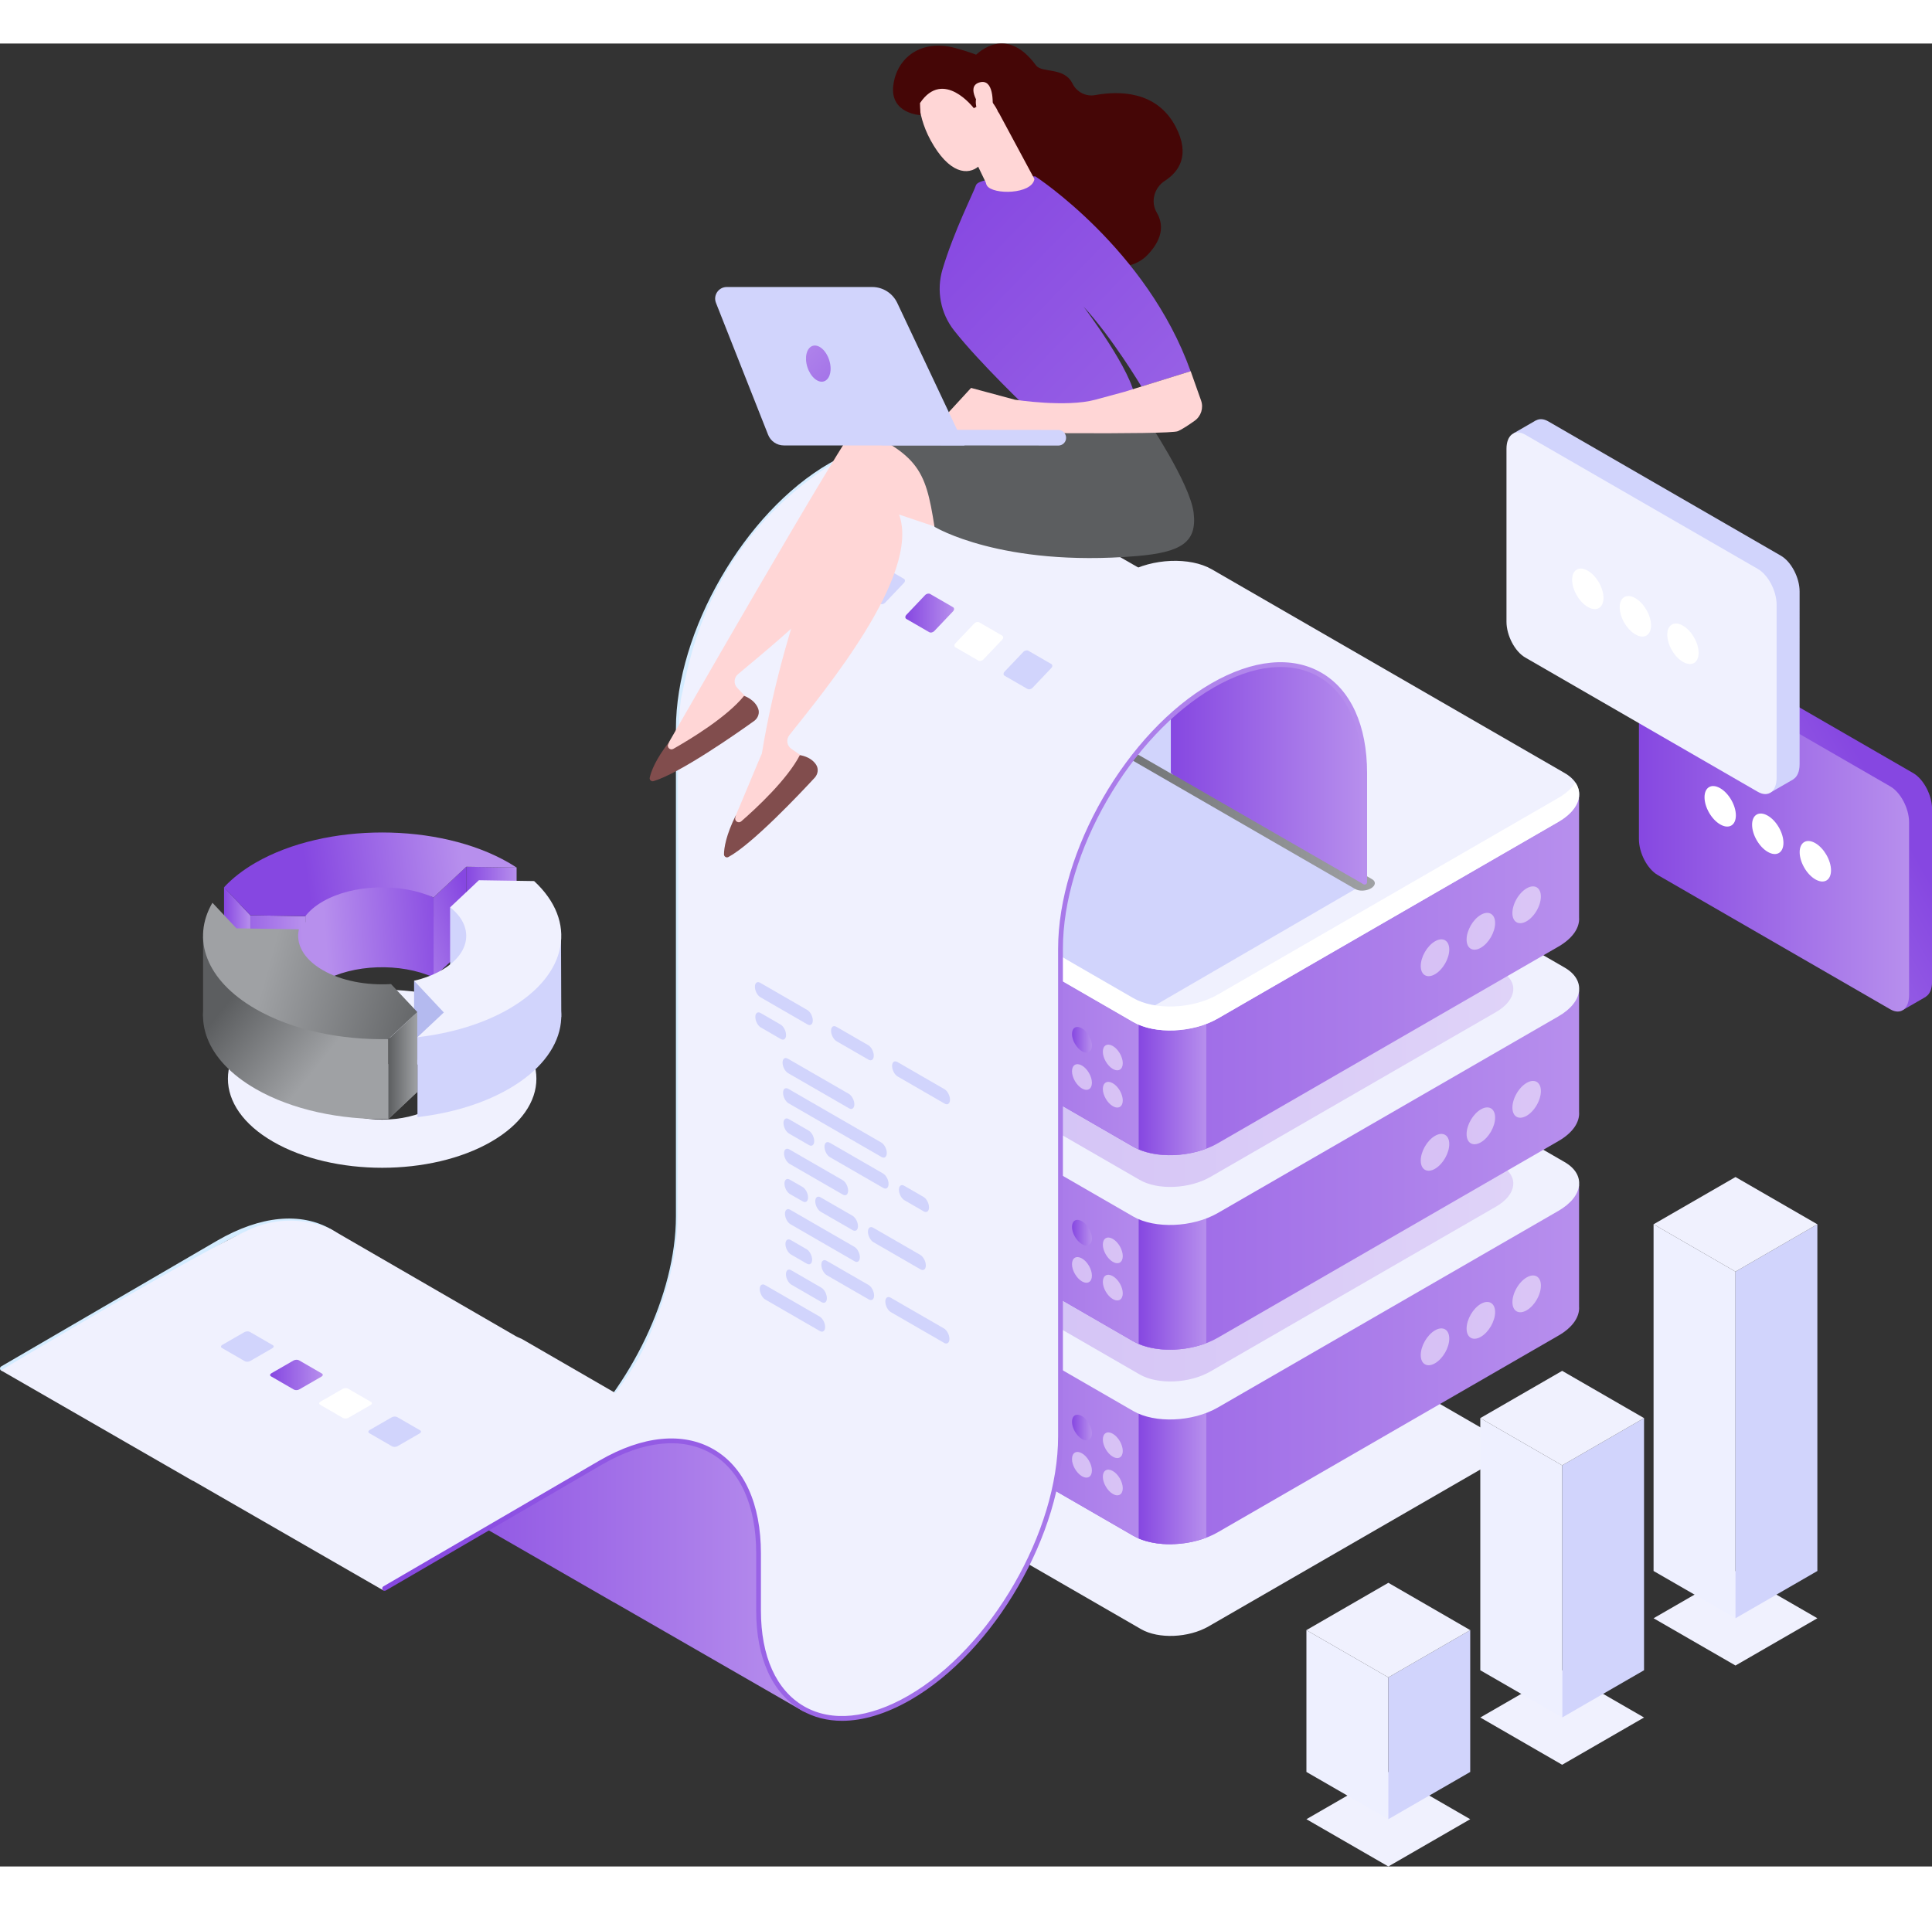 <?xml version="1.0" encoding="utf-8"?>
<!-- Generator: Adobe Illustrator 25.2.1, SVG Export Plug-In . SVG Version: 6.00 Build 0)  -->
<svg version="1.1" id="Ñëîé_1" xmlns="http://www.w3.org/2000/svg" width="300" xmlns:xlink="http://www.w3.org/1999/xlink" x="0px" y="0px"
	 viewBox="0 0 314.33 296.64" style="enable-background:new 0 0 314.33 296.64;" xml:space="preserve">
<rect x="0" y="0" width="314.33" height="296.64" fill="#333333" stroke="none"/>
<style type="text/css">
	.st0{fill:#F0F1FE;}
	.st1{fill:url(#SVGID_1_);}
	.st2{fill:url(#SVGID_2_);}
	.st3{fill:url(#SVGID_3_);}
	.st4{fill:url(#SVGID_4_);}
	.st5{fill:url(#SVGID_5_);}
	.st6{fill:url(#SVGID_6_);}
	.st7{fill:url(#SVGID_7_);}
	.st8{fill:#D1D4FC;}
	.st9{fill:#B4BAEF;}
	.st10{fill:url(#SVGID_8_);}
	.st11{fill:url(#SVGID_9_);}
	.st12{fill:url(#SVGID_10_);}
	.st13{fill:url(#SVGID_11_);}
	.st14{fill:url(#SVGID_12_);}
	.st15{fill:url(#SVGID_13_);}
	.st16{fill:#5793CE;}
	.st17{fill:url(#SVGID_14_);}
	.st18{opacity:0.3;fill:url(#SVGID_15_);}
	.st19{opacity:0.5;fill:#FFFFFF;}
	.st20{fill:url(#SVGID_16_);}
	.st21{fill:url(#SVGID_17_);}
	.st22{fill:url(#SVGID_18_);}
	.st23{opacity:0.3;fill:url(#SVGID_19_);}
	.st24{fill:url(#SVGID_20_);}
	.st25{fill:url(#SVGID_21_);}
	.st26{fill:url(#SVGID_22_);}
	.st27{fill:#FFFFFF;}
	.st28{fill:url(#SVGID_23_);}
	.st29{fill:url(#SVGID_24_);}
	.st30{fill:url(#SVGID_25_);}
	.st31{fill:url(#SVGID_26_);}
	.st32{fill:#D4ECFF;}
	.st33{fill:url(#SVGID_27_);}
	.st34{fill:url(#SVGID_28_);}
	.st35{fill:url(#SVGID_29_);}
	.st36{fill:url(#SVGID_30_);}
	.st37{fill:url(#SVGID_31_);}
	.st38{fill:url(#SVGID_32_);}
	.st39{fill:url(#SVGID_33_);}
	.st40{fill:#EEF0FF;}
	.st41{fill:#FFD6D6;}
	.st42{fill:#814D4D;}
	.st43{fill:url(#SVGID_34_);}
	.st44{fill:#450606;}
	.st45{fill:url(#SVGID_35_);}
	.st46{fill:url(#SVGID_36_);}
</style>
<g>
	<g>
		<path class="st0" d="M79.92,158.21c-9.8-5.66-25.69-5.66-35.49,0c-9.8,5.66-9.8,14.83,0,20.49c9.8,5.66,25.69,5.66,35.49,0
			C89.72,173.04,89.72,163.87,79.92,158.21z M70.33,173.16c-4.5,2.6-11.81,2.6-16.31,0c-4.5-2.6-4.5-6.82,0-9.42
			c4.5-2.6,11.81-2.6,16.31,0C74.84,166.35,74.84,170.56,70.33,173.16z"/>
		<g>
			<g>
				<linearGradient id="SVGID_1_" gradientUnits="userSpaceOnUse" x1="73.442" y1="146.793" x2="53.144" y2="148.325">
					<stop  offset="0" style="stop-color:#8647E1"/>
					<stop  offset="1" style="stop-color:#B78FED"/>
				</linearGradient>
				<path class="st1" d="M40.73,154.86l8.95,0.14c0.66-0.86,1.6-1.67,2.83-2.38c4.92-2.84,12.66-3.06,18.03-0.66l5.32-5l8.19,0.13
					c-0.4-0.26-0.82-0.53-1.26-0.78c-11.38-6.57-29.84-6.57-41.22,0c-2.09,1.21-3.8,2.56-5.12,3.99L40.73,154.86z"/>
				<linearGradient id="SVGID_2_" gradientUnits="userSpaceOnUse" x1="75.855" y1="140.52" x2="84.045" y2="140.52">
					<stop  offset="0" style="stop-color:#8647E1"/>
					<stop  offset="1" style="stop-color:#B78FED"/>
				</linearGradient>
				<polygon class="st2" points="84.05,134.08 84.05,147.08 75.85,146.96 75.85,133.96 				"/>
				<linearGradient id="SVGID_3_" gradientUnits="userSpaceOnUse" x1="77.111" y1="141.711" x2="63.069" y2="146.179">
					<stop  offset="0" style="stop-color:#8647E1"/>
					<stop  offset="1" style="stop-color:#B78FED"/>
				</linearGradient>
				<polygon class="st3" points="70.54,138.96 70.54,151.96 75.85,146.96 75.85,133.96 				"/>
				<linearGradient id="SVGID_4_" gradientUnits="userSpaceOnUse" x1="73.204" y1="143.647" x2="52.907" y2="145.179">
					<stop  offset="0" style="stop-color:#8647E1"/>
					<stop  offset="1" style="stop-color:#B78FED"/>
				</linearGradient>
				<path class="st4" d="M49.68,142v13l11.78-9.6l9.08,6.56v-13l-8.36-4.05c0,0-11.51,3.52-12.1,3.67
					C49.48,138.73,49.68,142,49.68,142z"/>
				<linearGradient id="SVGID_5_" gradientUnits="userSpaceOnUse" x1="34.295" y1="148.891" x2="49.359" y2="148.253">
					<stop  offset="0" style="stop-color:#8647E1"/>
					<stop  offset="1" style="stop-color:#B78FED"/>
				</linearGradient>
				<polygon class="st5" points="40.73,141.86 40.73,154.86 49.68,155 49.68,142 				"/>
				<linearGradient id="SVGID_6_" gradientUnits="userSpaceOnUse" x1="36.447" y1="146.077" x2="40.732" y2="146.077">
					<stop  offset="0" style="stop-color:#8647E1"/>
					<stop  offset="1" style="stop-color:#B78FED"/>
				</linearGradient>
				<polygon class="st6" points="36.45,137.29 36.45,150.29 40.73,154.86 40.73,141.86 				"/>
				<linearGradient id="SVGID_7_" gradientUnits="userSpaceOnUse" x1="49.908" y1="135.762" x2="75.185" y2="132.443">
					<stop  offset="0" style="stop-color:#8647E1"/>
					<stop  offset="1" style="stop-color:#B78FED"/>
				</linearGradient>
				<path class="st7" d="M40.73,141.86l8.95,0.14c0.66-0.86,1.6-1.67,2.83-2.38c4.92-2.84,12.66-3.06,18.03-0.66l5.32-5l8.19,0.13
					c-0.4-0.26-0.82-0.53-1.26-0.78c-11.38-6.57-29.84-6.57-41.22,0c-2.09,1.21-3.8,2.56-5.12,3.99L40.73,141.86z"/>
			</g>
			<g>
				<path class="st8" d="M73.23,140.56v11.95l7.75-1.86c0,0-0.45-6.99-0.62-7.18C80.2,143.29,73.23,140.56,73.23,140.56z"/>
				<g>
					<path class="st9" d="M67.37,152.51v13l0.84,0.89l5.46-3.15c0,0-0.85-9.92-0.95-10.12C72.62,152.93,67.37,152.51,67.37,152.51z"
						/>
					<path class="st8" d="M77.92,149.15l-4.68,4.41c3.9,3.09,3.44,7.44-1.39,10.23c-1.32,0.76-2.85,1.34-4.48,1.72l4.84,5.16
						l-4.29,4.03c5.45-0.63,10.64-2.16,14.87-4.6c9.78-5.65,11.15-14.31,4.11-20.81L77.92,149.15z"/>
					<polygon class="st8" points="67.92,161.7 67.92,174.7 78.54,170.6 91.32,158.41 91.27,144.61 77.75,155.32 					"/>
					<path class="st0" d="M77.92,136.15l-4.68,4.41c3.9,3.09,3.44,7.44-1.39,10.23c-1.32,0.76-2.85,1.34-4.48,1.72l4.84,5.16
						l-4.29,4.03c5.45-0.63,10.64-2.16,14.87-4.6c9.78-5.65,11.15-14.31,4.11-20.81L77.92,136.15z"/>
				</g>
			</g>
			<g>
				<linearGradient id="SVGID_8_" gradientUnits="userSpaceOnUse" x1="37.128" y1="155.89" x2="51.171" y2="167.124">
					<stop  offset="0" style="stop-color:#5C5E60"/>
					<stop  offset="1" style="stop-color:#9FA1A4"/>
				</linearGradient>
				<path class="st10" d="M67.89,170.6l-4.27-4.55c-3.96,0.24-8.07-0.51-11.11-2.27c-3.14-1.81-4.43-4.28-3.88-6.64l-10.16-0.16
					l-3.91-4.16c-3.42,5.87-1.09,12.6,7.01,17.28c5.95,3.43,13.83,5.07,21.62,4.91L67.89,170.6z"/>
				<linearGradient id="SVGID_9_" gradientUnits="userSpaceOnUse" x1="39.331" y1="153.137" x2="53.373" y2="164.371">
					<stop  offset="0" style="stop-color:#5C5E60"/>
					<stop  offset="1" style="stop-color:#9FA1A4"/>
				</linearGradient>
				<polygon class="st11" points="63.19,162.02 63.19,175.02 33.04,158.31 33.04,145.3 37.44,147.08 				"/>
				<linearGradient id="SVGID_10_" gradientUnits="userSpaceOnUse" x1="63.187" y1="166.307" x2="67.885" y2="166.307">
					<stop  offset="0" style="stop-color:#5C5E60"/>
					<stop  offset="1" style="stop-color:#9FA1A4"/>
				</linearGradient>
				<polygon class="st12" points="67.89,157.6 67.89,170.6 63.19,175.02 63.19,162.02 				"/>
				<linearGradient id="SVGID_11_" gradientUnits="userSpaceOnUse" x1="71.851" y1="158.42" x2="43.51" y2="150.505">
					<stop  offset="0" style="stop-color:#5C5E60"/>
					<stop  offset="1" style="stop-color:#9FA1A4"/>
				</linearGradient>
				<path class="st13" d="M67.89,157.6l-4.27-4.55c-3.96,0.24-8.07-0.51-11.11-2.27c-3.14-1.81-4.43-4.28-3.88-6.64l-10.16-0.16
					l-3.91-4.16c-3.42,5.87-1.09,12.6,7.01,17.28c5.95,3.43,13.83,5.07,21.62,4.91L67.89,157.6z"/>
			</g>
		</g>
	</g>
	<g>
		<g>
			<path class="st0" d="M185.66,258.03l-45.85-26.47c-2.81-1.62-2.46-4.46,0.79-6.34l44.27-25.56c3.25-1.88,8.16-2.08,10.98-0.46
				l45.85,26.47c2.81,1.62,2.46,4.46-0.79,6.34l-44.27,25.56C193.39,259.45,188.48,259.65,185.66,258.03z"/>
			<g>
				<linearGradient id="SVGID_12_" gradientUnits="userSpaceOnUse" x1="124.596" y1="209.825" x2="256.916" y2="209.825">
					<stop  offset="0" style="stop-color:#8647E1"/>
					<stop  offset="1" style="stop-color:#B78FED"/>
				</linearGradient>
				<path class="st14" d="M256.91,205.51L256.91,205.51v-19.81l-44.42-0.02l-15.35-8.86c-3.52-2.03-9.68-1.78-13.75,0.57
					l-14.32,8.27l-44.46-0.02V206c-0.1,1.38,0.67,2.71,2.36,3.68l57.41,33.15c3.52,2.03,9.68,1.78,13.75-0.57l55.43-32.01
					C255.91,208.9,257.04,207.15,256.91,205.51z"/>
				<linearGradient id="SVGID_13_" gradientUnits="userSpaceOnUse" x1="124.596" y1="209.827" x2="190.756" y2="209.827">
					<stop  offset="0" style="stop-color:#8647E1"/>
					<stop  offset="1" style="stop-color:#B78FED"/>
				</linearGradient>
				<path class="st15" d="M190.76,175.45c-2.58,0.06-5.25,0.71-7.37,1.93l-14.32,8.27l-44.46-0.02V206
					c-0.1,1.38,0.67,2.71,2.36,3.68l57.41,33.15c1.69,0.98,3.99,1.42,6.38,1.36V175.45z"/>
				<path class="st16" d="M129.64,185.63l-5.03,0V206c-0.1,1.38,0.67,2.71,2.36,3.68l2.67,1.54V185.63z"/>
				<linearGradient id="SVGID_14_" gradientUnits="userSpaceOnUse" x1="185.261" y1="232.106" x2="196.25" y2="232.106">
					<stop  offset="0" style="stop-color:#8647E1"/>
					<stop  offset="1" style="stop-color:#B78FED"/>
				</linearGradient>
				<path class="st17" d="M185.26,243.27c3.04,1.3,7.43,1.23,10.99-0.13v-23.13h-10.99V243.27z"/>
				<path class="st0" d="M184.38,222.53l-57.41-33.15c-3.52-2.03-3.08-5.59,0.99-7.94l55.43-32.01c4.07-2.35,10.22-2.6,13.75-0.57
					l57.41,33.15c3.52,2.03,3.08,5.59-0.99,7.94l-55.43,32.01C194.05,224.31,187.9,224.57,184.38,222.53z"/>
				<linearGradient id="SVGID_15_" gradientUnits="userSpaceOnUse" x1="135.305" y1="185.706" x2="246.205" y2="185.706">
					<stop  offset="0" style="stop-color:#8647E1"/>
					<stop  offset="1" style="stop-color:#B78FED"/>
				</linearGradient>
				<path class="st18" d="M185.41,216.57l-48.11-27.78c-2.95-1.7-2.58-4.68,0.83-6.65l46.46-26.82c3.41-1.97,8.57-2.18,11.52-0.48
					l48.11,27.78c2.95,1.7,2.58,4.68-0.83,6.65l-46.46,26.82C193.52,218.06,188.36,218.27,185.41,216.57z"/>
				<g>
					<path class="st19" d="M235.79,210.74c0,1.48-1.04,3.28-2.32,4.02c-1.28,0.74-2.32,0.14-2.32-1.34c0-1.48,1.04-3.28,2.32-4.02
						C234.75,208.66,235.79,209.26,235.79,210.74z"/>
					<path class="st19" d="M243.25,206.43c0,1.48-1.04,3.28-2.32,4.02c-1.28,0.74-2.32,0.14-2.32-1.34c0-1.48,1.04-3.28,2.32-4.02
						C242.21,204.36,243.25,204.96,243.25,206.43z"/>
					
						<ellipse transform="matrix(0.5 -0.866 0.866 0.5 -52.016 316.833)" class="st19" cx="248.39" cy="203.47" rx="3.28" ry="1.89"/>
				</g>
			</g>
			<g>
				<linearGradient id="SVGID_16_" gradientUnits="userSpaceOnUse" x1="124.596" y1="178.169" x2="256.916" y2="178.169">
					<stop  offset="0" style="stop-color:#8647E1"/>
					<stop  offset="1" style="stop-color:#B78FED"/>
				</linearGradient>
				<path class="st20" d="M256.91,173.86L256.91,173.86v-19.81l-44.42-0.02l-15.35-8.86c-3.52-2.03-9.68-1.78-13.75,0.57L169.06,154
					l-44.46-0.02v20.37c-0.1,1.38,0.67,2.71,2.36,3.68l57.41,33.15c3.52,2.03,9.68,1.78,13.75-0.57l55.43-32.01
					C255.91,177.25,257.04,175.49,256.91,173.86z"/>
				<linearGradient id="SVGID_17_" gradientUnits="userSpaceOnUse" x1="124.596" y1="178.171" x2="190.756" y2="178.171">
					<stop  offset="0" style="stop-color:#8647E1"/>
					<stop  offset="1" style="stop-color:#B78FED"/>
				</linearGradient>
				<path class="st21" d="M190.76,143.8c-2.58,0.06-5.25,0.71-7.37,1.93L169.06,154l-44.46-0.02v20.37
					c-0.1,1.38,0.67,2.71,2.36,3.68l57.41,33.15c1.69,0.98,3.99,1.42,6.38,1.36V143.8z"/>
				<path class="st16" d="M129.64,153.98l-5.03,0v20.37c-0.1,1.38,0.67,2.71,2.36,3.68l2.67,1.54V153.98z"/>
				<linearGradient id="SVGID_18_" gradientUnits="userSpaceOnUse" x1="185.261" y1="200.45" x2="196.25" y2="200.45">
					<stop  offset="0" style="stop-color:#8647E1"/>
					<stop  offset="1" style="stop-color:#B78FED"/>
				</linearGradient>
				<path class="st22" d="M185.26,211.61c3.04,1.3,7.43,1.23,10.99-0.13v-23.13h-10.99V211.61z"/>
				<path class="st0" d="M184.38,190.88l-57.41-33.15c-3.52-2.03-3.08-5.59,0.99-7.94l55.43-32.01c4.07-2.35,10.22-2.6,13.75-0.57
					l57.41,33.15c3.52,2.03,3.08,5.59-0.99,7.94l-55.43,32.01C194.05,192.66,187.9,192.91,184.38,190.88z"/>
				<linearGradient id="SVGID_19_" gradientUnits="userSpaceOnUse" x1="135.305" y1="154.049" x2="246.205" y2="154.049">
					<stop  offset="0" style="stop-color:#8647E1"/>
					<stop  offset="1" style="stop-color:#B78FED"/>
				</linearGradient>
				<path class="st23" d="M185.41,184.91l-48.11-27.78c-2.95-1.7-2.58-4.68,0.83-6.65l46.46-26.82c3.41-1.97,8.57-2.18,11.52-0.48
					l48.11,27.78c2.95,1.7,2.58,4.68-0.83,6.65l-46.46,26.82C193.52,186.4,188.36,186.62,185.41,184.91z"/>
				<g>
					<path class="st19" d="M235.79,179.09c0,1.48-1.04,3.28-2.32,4.02c-1.28,0.74-2.32,0.14-2.32-1.34c0-1.48,1.04-3.28,2.32-4.02
						C234.75,177.01,235.79,177.61,235.79,179.09z"/>
					<path class="st19" d="M243.25,174.78c0,1.48-1.04,3.28-2.32,4.02c-1.28,0.74-2.32,0.14-2.32-1.34c0-1.48,1.04-3.28,2.32-4.02
						C242.21,172.7,243.25,173.3,243.25,174.78z"/>
					
						<ellipse transform="matrix(0.5 -0.866 0.866 0.5 -24.602 301.007)" class="st19" cx="248.39" cy="171.81" rx="3.28" ry="1.89"/>
				</g>
			</g>
			<g>
				<linearGradient id="SVGID_20_" gradientUnits="userSpaceOnUse" x1="124.596" y1="146.513" x2="256.916" y2="146.513">
					<stop  offset="0" style="stop-color:#8647E1"/>
					<stop  offset="1" style="stop-color:#B78FED"/>
				</linearGradient>
				<path class="st24" d="M256.91,142.2L256.91,142.2v-19.81l-44.42-0.02l-15.35-8.86c-3.52-2.03-9.68-1.78-13.75,0.57l-14.32,8.27
					l-44.46-0.02v20.37c-0.1,1.38,0.67,2.71,2.36,3.68l57.41,33.15c3.52,2.03,9.68,1.78,13.75-0.57l55.43-32.01
					C255.91,145.59,257.04,143.84,256.91,142.2z"/>
				<linearGradient id="SVGID_21_" gradientUnits="userSpaceOnUse" x1="124.596" y1="146.515" x2="190.756" y2="146.515">
					<stop  offset="0" style="stop-color:#8647E1"/>
					<stop  offset="1" style="stop-color:#B78FED"/>
				</linearGradient>
				<path class="st25" d="M190.76,112.14c-2.58,0.06-5.25,0.71-7.37,1.93l-14.32,8.27l-44.46-0.02v20.37
					c-0.1,1.38,0.67,2.71,2.36,3.68l57.41,33.15c1.69,0.98,3.99,1.42,6.38,1.36V112.14z"/>
				<path class="st16" d="M129.64,122.32l-5.03,0v20.37c-0.1,1.38,0.67,2.71,2.36,3.68l2.67,1.54V122.32z"/>
				<linearGradient id="SVGID_22_" gradientUnits="userSpaceOnUse" x1="185.261" y1="168.793" x2="196.25" y2="168.793">
					<stop  offset="0" style="stop-color:#8647E1"/>
					<stop  offset="1" style="stop-color:#B78FED"/>
				</linearGradient>
				<path class="st26" d="M185.26,179.95c3.04,1.3,7.43,1.23,10.99-0.13V156.7h-10.99V179.95z"/>
				<path class="st0" d="M184.38,159.22l-57.41-33.15c-3.52-2.03-3.08-5.59,0.99-7.94l55.43-32.01c4.07-2.35,10.22-2.6,13.75-0.57
					l57.41,33.15c3.52,2.03,3.08,5.59-0.99,7.94l-55.43,32.01C194.05,161,187.9,161.26,184.38,159.22z"/>
				<polygon class="st8" points="221.84,136.81 181.9,112.14 169.47,135.91 172.92,148.71 186.38,157.41 				"/>
				<path class="st27" d="M253.56,122.75l-55.43,32.01c-4.07,2.35-10.22,2.6-13.75,0.57l-57.41-33.15
					c-0.79-0.45-1.36-0.99-1.76-1.56c-1.21,1.95-0.66,4.06,1.76,5.46l57.41,33.15c3.52,2.03,9.68,1.78,13.75-0.57l55.43-32.01
					c3.16-1.83,4.12-4.38,2.75-6.38C255.75,121.16,254.83,122.01,253.56,122.75z"/>
				<g>
					<path class="st19" d="M235.79,147.43c0,1.48-1.04,3.28-2.32,4.02c-1.28,0.74-2.32,0.14-2.32-1.34c0-1.48,1.04-3.28,2.32-4.02
						C234.75,145.35,235.79,145.95,235.79,147.43z"/>
					<path class="st19" d="M243.25,143.12c0,1.48-1.04,3.28-2.32,4.02c-1.28,0.74-2.32,0.14-2.32-1.34c0-1.48,1.04-3.28,2.32-4.02
						C242.21,141.04,243.25,141.64,243.25,143.12z"/>
					
						<ellipse transform="matrix(0.5 -0.866 0.866 0.5 2.813 285.18)" class="st19" cx="248.39" cy="140.15" rx="3.28" ry="1.89"/>
				</g>
			</g>
		</g>
		<g>
			<path class="st19" d="M182.67,165.93c0,1.03-0.72,1.45-1.62,0.93c-0.89-0.52-1.62-1.77-1.62-2.8c0-1.03,0.72-1.45,1.62-0.93
				C181.95,163.65,182.67,164.9,182.67,165.93z"/>
			<linearGradient id="SVGID_23_" gradientUnits="userSpaceOnUse" x1="174.412" y1="162.118" x2="177.649" y2="162.118">
				<stop  offset="0" style="stop-color:#8647E1"/>
				<stop  offset="1" style="stop-color:#B78FED"/>
			</linearGradient>
			<path class="st28" d="M177.65,163.05c0,1.03-0.72,1.45-1.62,0.93c-0.89-0.52-1.62-1.77-1.62-2.8c0-1.03,0.72-1.45,1.62-0.93
				C176.92,160.77,177.65,162.02,177.65,163.05z"/>
			<path class="st19" d="M182.67,171.99c0,1.03-0.72,1.45-1.62,0.93c-0.89-0.52-1.62-1.77-1.62-2.8c0-1.03,0.72-1.45,1.62-0.93
				C181.95,169.7,182.67,170.96,182.67,171.99z"/>
			<path class="st19" d="M177.65,169.11c0,1.03-0.72,1.45-1.62,0.93c-0.89-0.52-1.62-1.77-1.62-2.8c0-1.03,0.72-1.45,1.62-0.93
				C176.92,166.82,177.65,168.08,177.65,169.11z"/>
		</g>
		<g>
			<path class="st19" d="M182.67,197.32c0,1.03-0.72,1.45-1.62,0.93c-0.89-0.52-1.62-1.77-1.62-2.8c0-1.03,0.72-1.45,1.62-0.93
				C181.95,195.03,182.67,196.28,182.67,197.32z"/>
			<linearGradient id="SVGID_24_" gradientUnits="userSpaceOnUse" x1="174.412" y1="193.501" x2="177.649" y2="193.501">
				<stop  offset="0" style="stop-color:#8647E1"/>
				<stop  offset="1" style="stop-color:#B78FED"/>
			</linearGradient>
			<path class="st29" d="M177.65,194.44c0,1.03-0.72,1.45-1.62,0.93c-0.89-0.52-1.62-1.77-1.62-2.8c0-1.03,0.72-1.45,1.62-0.93
				C176.92,192.15,177.65,193.4,177.65,194.44z"/>
			<path class="st19" d="M182.67,203.38c0,1.03-0.72,1.45-1.62,0.93c-0.89-0.52-1.62-1.77-1.62-2.8c0-1.03,0.72-1.45,1.62-0.93
				C181.95,201.09,182.67,202.34,182.67,203.38z"/>
			<path class="st19" d="M177.65,200.5c0,1.03-0.72,1.45-1.62,0.93c-0.89-0.52-1.62-1.77-1.62-2.8c0-1.03,0.72-1.45,1.62-0.93
				C176.92,198.21,177.65,199.46,177.65,200.5z"/>
		</g>
		<g>
			<path class="st19" d="M182.67,229.03c0,1.03-0.72,1.45-1.62,0.93c-0.89-0.52-1.62-1.77-1.62-2.8c0-1.03,0.72-1.45,1.62-0.93
				C181.95,226.75,182.67,228,182.67,229.03z"/>
			<linearGradient id="SVGID_25_" gradientUnits="userSpaceOnUse" x1="174.412" y1="225.218" x2="177.649" y2="225.218">
				<stop  offset="0" style="stop-color:#8647E1"/>
				<stop  offset="1" style="stop-color:#B78FED"/>
			</linearGradient>
			<path class="st30" d="M177.65,226.15c0,1.03-0.72,1.45-1.62,0.93c-0.89-0.52-1.62-1.77-1.62-2.8c0-1.03,0.72-1.45,1.62-0.93
				C176.92,223.87,177.65,225.12,177.65,226.15z"/>
			<path class="st19" d="M182.67,235.09c0,1.03-0.72,1.45-1.62,0.93c-0.89-0.52-1.62-1.77-1.62-2.8c0-1.03,0.72-1.45,1.62-0.93
				C181.95,232.8,182.67,234.06,182.67,235.09z"/>
			<path class="st19" d="M177.65,232.21c0,1.03-0.72,1.45-1.62,0.93c-0.89-0.52-1.62-1.77-1.62-2.8c0-1.03,0.72-1.45,1.62-0.93
				C176.92,229.92,177.65,231.18,177.65,232.21z"/>
		</g>
	</g>
	<linearGradient id="SVGID_26_" gradientUnits="userSpaceOnUse" x1="163.754" y1="120.549" x2="223.683" y2="120.549">
		<stop  offset="0" style="stop-color:#5C5E60"/>
		<stop  offset="1" style="stop-color:#9FA1A4"/>
	</linearGradient>
	<path class="st31" d="M220.5,137.59l-56.3-32.51c-0.66-0.38-0.57-1.04,0.18-1.48l0,0c0.76-0.44,1.9-0.48,2.56-0.11l56.3,32.5
		c0.66,0.38,0.57,1.04-0.18,1.48l0,0C222.3,137.92,221.15,137.97,220.5,137.59z"/>
	<g>
		<g>
			<path class="st32" d="M0.19,215.27l35.2-20.5c6.97-4.03,13.55-4.66,18.52-1.8c4.97,2.87,7.7,8.88,7.7,16.93v2.58
				c-0.25,0.17-0.51,0.33-0.78,0.5v-3.07c0-7.76-2.6-13.54-7.31-16.26c-4.72-2.72-11.02-2.09-17.74,1.8l-35.2,20.5
				c-0.18,0.11-0.42,0.04-0.53-0.14C-0.06,215.61,0.01,215.37,0.19,215.27z"/>
			<path class="st32" d="M109.97,190.85v-79.33c0-15.88,11.19-35.26,24.94-43.19c6.73-3.89,13.09-4.5,17.89-1.73
				c4.8,2.77,7.44,8.58,7.44,16.36v5.53c-0.26,0.26-0.52,0.52-0.78,0.78v-6.31c0-7.49-2.51-13.06-7.05-15.68
				c-4.55-2.62-10.63-2.01-17.11,1.73c-13.54,7.82-24.55,26.89-24.55,42.52v79.33c0,13.16-7.74,28.74-18.25,38.11
				c0-0.35,0-0.69,0-1.04C102.59,218.65,109.97,203.6,109.97,190.85z"/>
			<path class="st8" d="M160.24,90.91L160.24,90.91c1.27-1.21,7.22-6.45,15.89-7.78c9.82-1.5,13.88,9.98,13.88,9.98
				s1.14,5.97,1.1,9.5c-0.04,3.53-0.29,16.36-0.29,16.36l-31.14-17.94l0,0c-0.13-0.06-0.21-0.19-0.21-0.34v-9.1
				C159.72,91.32,159.98,91.17,160.24,90.91z"/>
		</g>
		<g>
			<g>
				<path class="st0" d="M182.31,83.61L152.8,66.59l0.12,0.42c-4.55-2.94-11.42-3.26-20.62,3.49
					c-18.27,13.39-20.46,32.04-21.39,35.54c-0.93,3.49-0.55,25.63-0.55,25.63s-0.06,53.39-0.12,59.61
					c-0.06,6.21-1.87,13.18-5.36,20.7c-3.49,7.52-12.45,16.65-12.45,16.65v10.87c1.43,11.75,6.42,14.49,13.85,15.16
					c5.99,0.54,12.38-3.79,17.49-8.51c-0.19,0.2-0.31,0.32-0.31,0.32v10.87c1.43,11.75,6.42,14.49,13.85,15.16
					c7.43,0.67,15.46-6.13,20.9-11.89c5.44-5.76,10.03-14.55,12.58-22.49c2.55-7.93,1.7-18.18,1.7-18.18s0.06-58.37,0.12-69.87
					c0.06-11.51,0.43-9.5,4.2-21.07s13.78-19.67,13.78-19.67l24.01-7.15L182.31,83.61z"/>
				<linearGradient id="SVGID_27_" gradientUnits="userSpaceOnUse" x1="60.84" y1="240.545" x2="130.93" y2="240.545">
					<stop  offset="0" style="stop-color:#8647E1"/>
					<stop  offset="1" style="stop-color:#B78FED"/>
				</linearGradient>
				<path class="st33" d="M130.93,271.53c-0.4-0.55-5.66-4.08-7-10.29c-0.75-3.45-0.67-8.71-0.67-8.71s0.02-2.92,0.09-5.58
					c0.06-0.05,0.12-0.1,0.18-0.15c0-0.35,0-0.69,0-1.04c-0.05,0.04-0.1,0.08-0.15,0.13c0.02-0.6,0.04-1.16,0.07-1.64
					c0.15-2.76-1.89-8.65-1.89-8.65s-2.89-7.88-11.51-8.19c-7.65-0.27-15.7,5.23-17.41,6.47v-3.56c-0.11,0.08-0.24,0.15-0.35,0.23
					c0.01-0.48,0.02-0.96,0.03-1.44c0.06-0.05,0.12-0.1,0.18-0.15c0-0.35,0-0.69,0-1.04c-0.05,0.04-0.1,0.08-0.15,0.13
					c0.02-0.6,0.04-1.16,0.07-1.64c0.15-2.76-1.89-8.65-1.89-8.65s-2.89-7.88-11.51-8.19c-7.65-0.27-15.7,5.23-17.41,6.47v-3.56
					c-0.25,0.17-0.51,0.33-0.78,0.5v6.23c0,7.55,2.52,13.23,7.08,16.05l0.02,0.02l0.16,0.09c0.04,0.03,0.08,0.06,0.13,0.08
					c0.03,0.02,0.06,0.03,0.09,0.04l31.59,18.19c-0.01-0.01-0.03-0.03-0.04-0.04L130.93,271.53z"/>
				<g>
					<path class="st0" d="M84.94,210.82c0,0-0.24-0.12-0.65-0.29c-0.13-0.06-0.25-0.13-0.38-0.19l-29.99-17.36
						c0,0-5.51-2.9-12.18-0.46c-6.66,2.44-41.59,23.39-41.59,23.39l31.2,17.97l0.01,0c0.03,0.01,0.06,0.01,0.08,0.02l30.94,17.82
						c0,0,17.5-10.84,29.61-17.84l0.78-0.45c4.95-2.85,8.88-4.97,10.12-5.3c7.47-1.98,12.66,0.43,14.01,1.17L84.94,210.82z"/>
					<path class="st32" d="M116.89,229.31l0.36,0.21C117.26,229.52,117.12,229.44,116.89,229.31z"/>
				</g>
			</g>
			<linearGradient id="SVGID_28_" gradientUnits="userSpaceOnUse" x1="190.488" y1="118.825" x2="222.133" y2="118.825">
				<stop  offset="0" style="stop-color:#8647E1"/>
				<stop  offset="1" style="stop-color:#B78FED"/>
			</linearGradient>
			<path class="st34" d="M191.26,108.75L191.26,108.75c1.27-1.21,7.22-6.45,15.89-7.78c9.82-1.5,13.88,9.98,13.88,9.98
				s1.14,5.97,1.1,9.5c-0.04,3.53-0.29,16.36-0.29,16.36l-31.14-17.94l0,0c-0.13-0.06-0.21-0.19-0.21-0.34v-9.1
				C190.75,109.16,191.01,109.01,191.26,108.75z"/>
			<g>
				<linearGradient id="SVGID_29_" gradientUnits="userSpaceOnUse" x1="62.178" y1="186.805" x2="222.413" y2="186.805">
					<stop  offset="0" style="stop-color:#8647E1"/>
					<stop  offset="1" style="stop-color:#B78FED"/>
				</linearGradient>
				<path class="st35" d="M137,272.94c3.43,0,7.23-1.15,11.17-3.42c13.65-7.88,24.76-27.12,24.76-42.88v-79.33
					c0-15.63,11.01-34.71,24.55-42.52c6.49-3.74,12.56-4.36,17.11-1.73c4.55,2.63,7.05,8.2,7.05,15.68v17.73
					c0,0.21,0.17,0.39,0.39,0.39c0.21,0,0.39-0.17,0.39-0.39v-17.73c0-7.78-2.64-13.59-7.44-16.36c-4.8-2.77-11.15-2.15-17.89,1.73
					c-13.75,7.94-24.94,27.32-24.94,43.2v79.33c0,15.52-10.93,34.45-24.37,42.21c-6.44,3.71-12.47,4.33-16.98,1.72
					c-4.51-2.61-7-8.13-7-15.57v-9.31c0-8.05-2.74-14.07-7.7-16.93c-4.97-2.87-11.54-2.23-18.52,1.8l-35.2,20.5
					c-0.19,0.11-0.25,0.34-0.14,0.53c0.11,0.19,0.35,0.25,0.53,0.14l35.2-20.5c6.72-3.88,13.02-4.52,17.74-1.8
					c4.72,2.72,7.32,8.5,7.32,16.26V255c0,7.72,2.62,13.49,7.39,16.24C132.37,272.37,134.59,272.94,137,272.94z"/>
			</g>
		</g>
		<g>
			<path class="st8" d="M143.2,91.17l-3.72-2.15c-0.23-0.13-0.23-0.43-0.01-0.67l3.05-3.21c0.22-0.24,0.59-0.32,0.82-0.19l3.72,2.15
				c0.23,0.13,0.23,0.43,0.01,0.67l-3.05,3.21C143.79,91.22,143.42,91.31,143.2,91.17z"/>
			<linearGradient id="SVGID_30_" gradientUnits="userSpaceOnUse" x1="147.298" y1="92.688" x2="155.222" y2="92.688">
				<stop  offset="0" style="stop-color:#8647E1"/>
				<stop  offset="1" style="stop-color:#B78FED"/>
			</linearGradient>
			<path class="st36" d="M151.19,95.79l-3.72-2.15c-0.23-0.13-0.23-0.43-0.01-0.67l3.05-3.21c0.22-0.24,0.59-0.32,0.82-0.19
				l3.72,2.15c0.23,0.13,0.23,0.43,0.01,0.67l-3.05,3.21C151.78,95.84,151.42,95.92,151.19,95.79z"/>
			<path class="st27" d="M159.18,100.41l-3.72-2.15c-0.23-0.13-0.23-0.43-0.01-0.67l3.05-3.21c0.22-0.24,0.59-0.32,0.82-0.19
				l3.72,2.15c0.23,0.13,0.23,0.43,0.01,0.67l-3.05,3.21C159.78,100.46,159.41,100.54,159.18,100.41z"/>
			<path class="st8" d="M167.17,105.03l-3.72-2.15c-0.23-0.13-0.23-0.43-0.01-0.67l3.05-3.21c0.22-0.24,0.59-0.32,0.82-0.19
				l3.72,2.15c0.23,0.13,0.23,0.43,0.01,0.67l-3.05,3.21C167.77,105.08,167.4,105.16,167.17,105.03z"/>
		</g>
		<g>
			<path class="st8" d="M141.3,165.35l-5.2-3c-0.48-0.28-0.88-1.03-0.89-1.68l0,0c-0.01-0.65,0.37-0.95,0.86-0.67l5.2,3
				c0.48,0.28,0.88,1.03,0.89,1.68l0,0C142.17,165.33,141.79,165.63,141.3,165.35z"/>
			<path class="st8" d="M153.7,172.51l-7.67-4.43c-0.48-0.28-0.88-1.03-0.89-1.68l0,0c-0.01-0.65,0.37-0.95,0.86-0.67l7.67,4.43
				c0.48,0.28,0.88,1.03,0.89,1.68l0,0C154.56,172.49,154.18,172.79,153.7,172.51z"/>
			<path class="st8" d="M138.73,193.1l-5.2-3c-0.48-0.28-0.88-1.03-0.89-1.68l0,0c-0.01-0.65,0.37-0.95,0.86-0.67l5.2,3
				c0.48,0.28,0.88,1.03,0.89,1.68l0,0C139.59,193.08,139.21,193.38,138.73,193.1z"/>
			<path class="st8" d="M149.77,199.48l-7.67-4.43c-0.48-0.28-0.88-1.03-0.89-1.68l0,0c-0.01-0.65,0.37-0.95,0.86-0.67l7.67,4.43
				c0.48,0.28,0.88,1.03,0.89,1.68l0,0C150.64,199.46,150.26,199.76,149.77,199.48z"/>
			<path class="st8" d="M127.03,161.99l-3.25-1.88c-0.48-0.28-0.88-1.03-0.89-1.68l0,0c-0.01-0.65,0.37-0.95,0.86-0.67l3.25,1.88
				c0.48,0.28,0.88,1.03,0.89,1.68l0,0C127.9,161.97,127.52,162.27,127.03,161.99z"/>
			<path class="st8" d="M138.14,173.27l-9.93-5.73c-0.48-0.28-0.88-1.03-0.89-1.68l0,0c-0.01-0.65,0.37-0.95,0.86-0.67l9.93,5.73
				c0.48,0.28,0.88,1.03,0.89,1.68l0,0C139,173.25,138.62,173.55,138.14,173.27z"/>
			<path class="st8" d="M131.61,179.25l-3.25-1.88c-0.48-0.28-0.88-1.03-0.89-1.68l0,0c-0.01-0.65,0.37-0.95,0.86-0.67l3.25,1.88
				c0.48,0.28,0.88,1.03,0.89,1.68l0,0C132.48,179.23,132.1,179.53,131.61,179.25z"/>
			<path class="st8" d="M153.61,211.44l-8.68-5.01c-0.48-0.28-0.88-1.03-0.89-1.68l0,0c-0.01-0.65,0.37-0.95,0.86-0.67l8.68,5.01
				c0.48,0.28,0.88,1.03,0.89,1.68l0,0C154.48,211.42,154.09,211.72,153.61,211.44z"/>
			<path class="st8" d="M130.61,188.42l-2.09-1.2c-0.48-0.28-0.88-1.03-0.89-1.68l0,0c-0.01-0.65,0.37-0.95,0.86-0.67l2.09,1.2
				c0.48,0.28,0.88,1.03,0.89,1.68l0,0C131.47,188.4,131.09,188.7,130.61,188.42z"/>
			<path class="st8" d="M131.27,198.55l-2.59-1.5c-0.48-0.28-0.88-1.03-0.89-1.68l0,0c-0.01-0.65,0.37-0.95,0.86-0.67l2.59,1.5
				c0.48,0.28,0.88,1.03,0.89,1.68l0,0C132.14,198.53,131.76,198.83,131.27,198.55z"/>
			<path class="st8" d="M141.35,204.37l-6.83-3.94c-0.48-0.28-0.88-1.03-0.89-1.68l0,0c-0.01-0.65,0.37-0.95,0.86-0.67l6.83,3.94
				c0.48,0.28,0.88,1.03,0.89,1.68l0,0C142.22,204.35,141.84,204.65,141.35,204.37z"/>
			<path class="st8" d="M133.67,204.81l-4.91-2.84c-0.48-0.28-0.88-1.03-0.89-1.68l0,0c-0.01-0.65,0.37-0.95,0.86-0.67l4.91,2.84
				c0.48,0.28,0.88,1.03,0.89,1.68l0,0C134.54,204.79,134.16,205.09,133.67,204.81z"/>
			<path class="st8" d="M143.71,186.23l-8.68-5.01c-0.48-0.28-0.88-1.03-0.89-1.68l0,0c-0.01-0.65,0.37-0.95,0.86-0.67l8.68,5.01
				c0.48,0.28,0.88,1.03,0.89,1.68l0,0C144.57,186.21,144.19,186.51,143.71,186.23z"/>
			<path class="st8" d="M143.42,181.19l-15.13-8.74c-0.48-0.28-0.88-1.03-0.89-1.68l0,0c-0.01-0.65,0.37-0.95,0.86-0.67l15.13,8.74
				c0.48,0.28,0.88,1.03,0.89,1.68l0,0C144.28,181.17,143.9,181.47,143.42,181.19z"/>
			<path class="st8" d="M137.13,187.31l-8.68-5.01c-0.48-0.28-0.88-1.03-0.89-1.68l0,0c-0.01-0.65,0.37-0.95,0.86-0.67l8.68,5.01
				c0.48,0.28,0.88,1.03,0.89,1.68l0,0C137.99,187.29,137.61,187.59,137.13,187.31z"/>
			<path class="st8" d="M150.29,190.04l-3.15-1.82c-0.48-0.28-0.88-1.03-0.89-1.68l0,0c-0.01-0.65,0.37-0.95,0.86-0.67l3.15,1.82
				c0.48,0.28,0.88,1.03,0.89,1.68l0,0C151.16,190.01,150.77,190.31,150.29,190.04z"/>
			<path class="st8" d="M139.04,198.16l-10.44-6.03c-0.48-0.28-0.88-1.03-0.89-1.68l0,0c-0.01-0.65,0.37-0.95,0.86-0.67l10.44,6.03
				c0.48,0.28,0.88,1.03,0.89,1.68l0,0C139.9,198.14,139.52,198.44,139.04,198.16z"/>
			<path class="st8" d="M131.38,159.62l-7.67-4.43c-0.48-0.28-0.88-1.03-0.89-1.68l0,0c-0.01-0.65,0.37-0.95,0.86-0.67l7.67,4.43
				c0.48,0.28,0.88,1.03,0.89,1.68l0,0C132.24,159.6,131.86,159.9,131.38,159.62z"/>
			<path class="st8" d="M133.39,209.51l-8.89-5.13c-0.48-0.28-0.88-1.03-0.89-1.68l0,0c-0.01-0.65,0.37-0.95,0.86-0.67l8.89,5.13
				c0.48,0.28,0.88,1.03,0.89,1.68l0,0C134.25,209.49,133.87,209.79,133.39,209.51z"/>
		</g>
	</g>
	<g>
		<path class="st8" d="M39.83,214.42l-3.72-2.15c-0.23-0.13-0.2-0.36,0.06-0.51l3.59-2.07c0.26-0.15,0.66-0.17,0.89-0.04l3.72,2.15
			c0.23,0.13,0.2,0.36-0.06,0.51l-3.59,2.07C40.45,214.54,40.05,214.55,39.83,214.42z"/>
		<linearGradient id="SVGID_31_" gradientUnits="userSpaceOnUse" x1="43.948" y1="216.657" x2="52.516" y2="216.657">
			<stop  offset="0" style="stop-color:#8647E1"/>
			<stop  offset="1" style="stop-color:#B78FED"/>
		</linearGradient>
		<path class="st37" d="M47.82,219.04l-3.72-2.15c-0.23-0.13-0.2-0.36,0.06-0.51l3.59-2.07c0.26-0.15,0.66-0.17,0.89-0.04l3.72,2.15
			c0.23,0.13,0.2,0.36-0.06,0.51L48.71,219C48.45,219.16,48.05,219.17,47.82,219.04z"/>
		<path class="st27" d="M55.81,223.66l-3.72-2.15c-0.23-0.13-0.2-0.36,0.06-0.51l3.59-2.07c0.26-0.15,0.66-0.17,0.89-0.04l3.72,2.15
			c0.23,0.13,0.2,0.36-0.06,0.51l-3.59,2.07C56.44,223.77,56.04,223.79,55.81,223.66z"/>
		<path class="st8" d="M63.8,228.28l-3.72-2.15c-0.23-0.13-0.2-0.36,0.06-0.51l3.59-2.07c0.26-0.15,0.66-0.17,0.89-0.04l3.72,2.15
			c0.23,0.13,0.2,0.36-0.06,0.51l-3.59,2.07C64.43,228.39,64.03,228.41,63.8,228.28z"/>
	</g>
	<g>
		<g>
			<linearGradient id="SVGID_32_" gradientUnits="userSpaceOnUse" x1="304.366" y1="119.122" x2="259.94" y2="144.399">
				<stop  offset="0" style="stop-color:#8647E1"/>
				<stop  offset="1" style="stop-color:#B78FED"/>
			</linearGradient>
			<path class="st38" d="M311.29,118.73l-37.85-21.86c-0.75-0.43-1.43-0.45-1.96-0.16c0,0,0-0.02,0-0.02l-3.67,2.12
				c0,0,1.63,0.59,2.58,0.94v27.57c0,2.24,1.36,4.85,3.05,5.82l36.18,20.89v3.23l3.71-2.14l-0.02-0.01
				c0.63-0.38,1.03-1.22,1.03-2.43v-28.15C314.33,122.31,312.97,119.71,311.29,118.73z"/>
			<linearGradient id="SVGID_33_" gradientUnits="userSpaceOnUse" x1="266.647" y1="128.097" x2="310.593" y2="128.097">
				<stop  offset="0" style="stop-color:#8647E1"/>
				<stop  offset="1" style="stop-color:#B78FED"/>
			</linearGradient>
			<path class="st39" d="M307.55,157.16l-37.85-21.86c-1.68-0.97-3.05-3.58-3.05-5.82v-28.15c0-2.24,1.36-3.27,3.05-2.3l37.85,21.86
				c1.68,0.97,3.05,3.58,3.05,5.82v28.15C310.59,157.1,309.23,158.13,307.55,157.16z"/>
		</g>
		<g>
			<path class="st27" d="M282.42,125.6c0,1.63-1.14,2.29-2.55,1.47c-1.41-0.81-2.55-2.79-2.55-4.42s1.14-2.29,2.55-1.47
				C281.28,121.99,282.42,123.98,282.42,125.6z"/>
			<path class="st27" d="M290.16,130.07c0,1.63-1.14,2.29-2.55,1.47c-1.41-0.81-2.55-2.8-2.55-4.42c0-1.63,1.14-2.29,2.55-1.47
				C289.02,126.46,290.16,128.44,290.16,130.07z"/>
			<path class="st27" d="M297.9,134.54c0,1.63-1.14,2.29-2.55,1.47c-1.41-0.81-2.55-2.8-2.55-4.42s1.14-2.29,2.55-1.47
				C296.75,130.93,297.9,132.91,297.9,134.54z"/>
		</g>
	</g>
	<g>
		<g>
			<path class="st8" d="M289.74,83.34l-37.85-21.86c-0.75-0.43-1.43-0.45-1.96-0.16c0,0,0-0.02,0-0.02l-3.67,2.12
				c0,0,1.63,0.59,2.58,0.94v27.57c0,2.24,1.36,4.85,3.05,5.82l36.18,20.89v3.23l3.71-2.14l-0.02-0.01
				c0.63-0.38,1.03-1.22,1.03-2.43V89.16C292.79,86.92,291.43,84.31,289.74,83.34z"/>
			<path class="st0" d="M286,121.77l-37.85-21.86c-1.68-0.97-3.05-3.58-3.05-5.82V65.95c0-2.24,1.36-3.27,3.05-2.3L286,85.5
				c1.68,0.97,3.05,3.58,3.05,5.82v28.15C289.05,121.71,287.69,122.74,286,121.77z"/>
		</g>
		<g>
			<path class="st27" d="M260.88,90.21c0,1.63-1.14,2.29-2.55,1.47c-1.41-0.81-2.55-2.79-2.55-4.42c0-1.63,1.14-2.29,2.55-1.47
				C259.74,86.6,260.88,88.58,260.88,90.21z"/>
			<path class="st27" d="M268.62,94.68c0,1.63-1.14,2.29-2.55,1.47s-2.55-2.79-2.55-4.42s1.14-2.29,2.55-1.47
				C267.47,91.07,268.62,93.05,268.62,94.68z"/>
			<path class="st27" d="M276.36,99.15c0,1.63-1.14,2.29-2.55,1.47c-1.41-0.81-2.55-2.79-2.55-4.42c0-1.63,1.14-2.29,2.55-1.47
				C275.21,95.54,276.36,97.52,276.36,99.15z"/>
		</g>
	</g>
	<g>
		<polygon class="st0" points="212.55,288.95 225.88,281.26 239.2,288.95 225.88,296.64 		"/>
		<polygon class="st0" points="240.84,272.4 254.16,264.71 267.48,272.4 254.16,280.09 		"/>
		<polygon class="st0" points="269.03,256.25 282.36,248.56 295.68,256.25 282.36,263.94 		"/>
		<g>
			<g>
				<g>
					<polygon class="st8" points="254.16,231.37 267.48,223.68 267.48,264.71 254.16,272.4 					"/>
					<polygon class="st40" points="254.16,272.4 254.16,231.37 240.84,223.68 240.84,264.71 					"/>
				</g>
				<g>
					<polygon class="st40" points="225.88,288.95 225.88,265.87 212.55,258.18 212.55,281.26 					"/>
					<polygon class="st8" points="225.88,265.87 239.2,258.18 239.2,281.26 225.88,288.95 					"/>
					<polygon class="st0" points="212.55,258.18 225.88,250.48 239.2,258.18 225.88,265.87 					"/>
				</g>
				<g>
					<polygon class="st40" points="282.36,256.25 282.36,199.84 269.03,192.14 269.03,248.56 					"/>
					<polygon class="st8" points="282.36,199.84 295.68,192.14 295.68,248.56 282.36,256.25 					"/>
					<polygon class="st0" points="269.03,192.14 282.36,184.45 295.68,192.14 282.36,199.84 					"/>
				</g>
			</g>
			<polygon class="st0" points="240.84,223.68 254.16,215.99 267.48,223.68 254.16,231.37 			"/>
		</g>
	</g>
	<g>
		<path class="st41" d="M108.83,113.7c0.05-0.02,27.91-48.81,31.68-53.4c0.63-0.77,1.61-1.17,2.61-1.05l7.78,0.93l9.14,19.76
			l-15.22-8.86c1.51,10.42-18.05,25.89-24.75,31.54c-0.68,0.57-0.74,1.6-0.12,2.24l2.68,2.8c-4.39,4.45-9.47,7.32-15.19,8.64
			L108.83,113.7z"/>
		<path class="st42" d="M121.06,106.15c0,0,1.71,0.55,2.29,2.07c0.28,0.73-0.02,1.55-0.65,2.01c-2.81,2.02-12.09,8.52-16.38,9.8
			c-0.35,0.1-0.69-0.21-0.61-0.57c0.22-0.99,0.93-2.98,3.22-5.89l-0.21,0.42c-0.26,0.53,0.31,1.07,0.82,0.79
			C112.41,113.15,118.25,109.61,121.06,106.15z"/>
		<path class="st41" d="M119.68,125.67c0.05-0.03,4.23-10.1,4.27-10.13c3.83-23.33,13.18-43.32,15.94-48.58
			c0.46-0.88,1.34-1.47,2.34-1.55l7.8-0.67l12.95,17.51l-16.7-5.6c3.58,9.9-12.43,29.01-17.86,35.9c-0.55,0.7-0.4,1.72,0.33,2.22
			l3.19,2.2c-3.4,5.25-7.79,9.08-13.13,11.53L119.68,125.67z"/>
		<path class="st42" d="M130.13,115.8c0,0,1.78,0.19,2.66,1.57c0.42,0.66,0.29,1.52-0.24,2.1c-2.35,2.54-10.12,10.79-14.05,12.91
			c-0.32,0.17-0.71-0.07-0.71-0.44c0.01-1.02,0.31-3.11,1.96-6.42l-0.12,0.45c-0.15,0.57,0.52,0.99,0.97,0.6
			C123.08,124.41,128.08,119.76,130.13,115.8z"/>
		<g>
			
				<linearGradient id="SVGID_34_" gradientUnits="userSpaceOnUse" x1="5349.594" y1="2905.428" x2="5293.844" y2="2957.521" gradientTransform="matrix(-1 0 0 1 8553.466 0)">
				<stop  offset="0" style="stop-color:#5C5E60"/>
				<stop  offset="1" style="stop-color:#9FA1A4"/>
			</linearGradient>
			<path class="st43" d="M186.56,61.06c0,0,7.06,10.5,7.64,15.29c0.58,4.79-1.95,6.45-9.34,7.06c-21.99,1.82-32.82-4.77-32.82-4.77
				c-1.5-9.59-2.57-12.03-15.14-17.24c0,0,15.89,1.26,19.09,0.02C159.18,60.17,186.56,61.06,186.56,61.06z"/>
		</g>
		<g>
			<path class="st44" d="M158.41,2.23c0,0,4.92-5.82,10.14,1.32c0.95,1.29,4.58,0.23,5.92,2.93c0.69,1.4,2.17,2.19,3.71,1.91
				c3.81-0.7,10.05-0.76,13.13,5.21c2.35,4.56,0.54,7.23-1.81,8.75c-1.72,1.12-2.34,3.39-1.3,5.16c1,1.7,1.19,4-1.39,6.77
				c-5.79,6.2-17.25-3.94-17.25-3.94l-9.1-21.5L158.41,2.23z"/>
			
				<linearGradient id="SVGID_35_" gradientUnits="userSpaceOnUse" x1="16232.829" y1="24.946" x2="16129.282" y2="124.827" gradientTransform="matrix(-1 0 0 1 16385.166 0)">
				<stop  offset="0" style="stop-color:#8647E1"/>
				<stop  offset="1" style="stop-color:#B78FED"/>
			</linearGradient>
			<path class="st45" d="M167.47,59.67c0,0-8.22-7.83-12.27-13.01c-2.19-2.8-2.87-6.49-1.86-9.9c1.85-6.22,5.13-12.67,5.43-13.67
				c0.46-1.54,9.68-1.47,9.68-1.47s18.14,11.77,25.26,31.71l-8,2.49c0,0-4.74-7.94-9.41-13c0,0,8.1,10.7,8.38,15.07L167.47,59.67z"
				/>
			<path class="st41" d="M151.81,62.76l6.18-6.72l7.13,1.92c0,0,8.32,1.29,13.08,0c4.76-1.29,4.76-1.29,4.76-1.29l10.76-3.35
				l1.69,4.77c0.43,1.21,0,2.56-1.05,3.3c-0.93,0.66-2.02,1.39-2.72,1.69c-1.42,0.62-32.63,0.2-32.63,0.2L151.81,62.76z"/>
			<path class="st41" d="M162.11,10.53l6.19,11.52c-0.41,2.51-6.74,2.59-7.72,1.08c-0.1-0.15-0.16-0.33-0.19-0.51l-3.71-7.7
				c-0.16-0.75,1.9-3.28,2.58-3.64l2.46-1.31C162.67,9.47,158.72,9.43,162.11,10.53z"/>
			<g>
				<path class="st41" d="M149.58,7.82c0,0-0.7,3.89,2.36,8.84s6.1,4.72,7.65,2.96c1.55-1.76,3.4-4.7,2.56-9.64
					C161.3,5.05,150.63,2.86,149.58,7.82z"/>
				<path class="st44" d="M158.44,10.52c0,0-4.95-6.51-8.76-0.83l0.06,1.96c0,0-4.94-0.23-4.41-4.79c0.54-4.56,4.57-7.67,10.17-6.11
					c5.6,1.56,8.87,3.33,9.5,7.22c0.63,3.89-2.54,3.25-2.54,3.25s-1.21-2.68-2.68-2.86c-1.46-0.18-0.93,1.94-0.93,1.94L158.44,10.52
					z"/>
				<path class="st41" d="M159.58,10.35c0,0-2.57-3.33-0.23-4.02c2.34-0.69,2.25,3.26,2.1,4.73L159.58,10.35z"/>
			</g>
		</g>
		<g>
			<path class="st8" d="M172.25,65.42c-0.02,0-0.04,0-0.07,0l-28.41-0.03c-0.7,0-1.27-0.57-1.27-1.27c0-0.7,0.57-1.28,1.27-1.27
				l28.41,0.03c0.7,0,1.27,0.57,1.27,1.27C173.46,64.83,172.93,65.38,172.25,65.42z"/>
			<path class="st8" d="M118.24,39.62h23.66c1.75,0,3.33,1.01,4.08,2.59l10.94,23.19h-29.4c-1.12,0-2.14-0.69-2.55-1.73l-8.48-21.46
				C115.99,40.97,116.91,39.62,118.24,39.62z"/>
			<linearGradient id="SVGID_36_" gradientUnits="userSpaceOnUse" x1="149.385" y1="67.505" x2="126.993" y2="46.257">
				<stop  offset="0" style="stop-color:#8647E1"/>
				<stop  offset="1" style="stop-color:#B78FED"/>
			</linearGradient>
			<path class="st46" d="M134.91,51.51c0.51,1.59,0.13,3.14-0.85,3.46c-0.98,0.32-2.19-0.72-2.7-2.31
				c-0.51-1.59-0.13-3.14,0.85-3.46C133.19,48.88,134.4,49.92,134.91,51.51z"/>
		</g>
	</g>
</g>
</svg>
